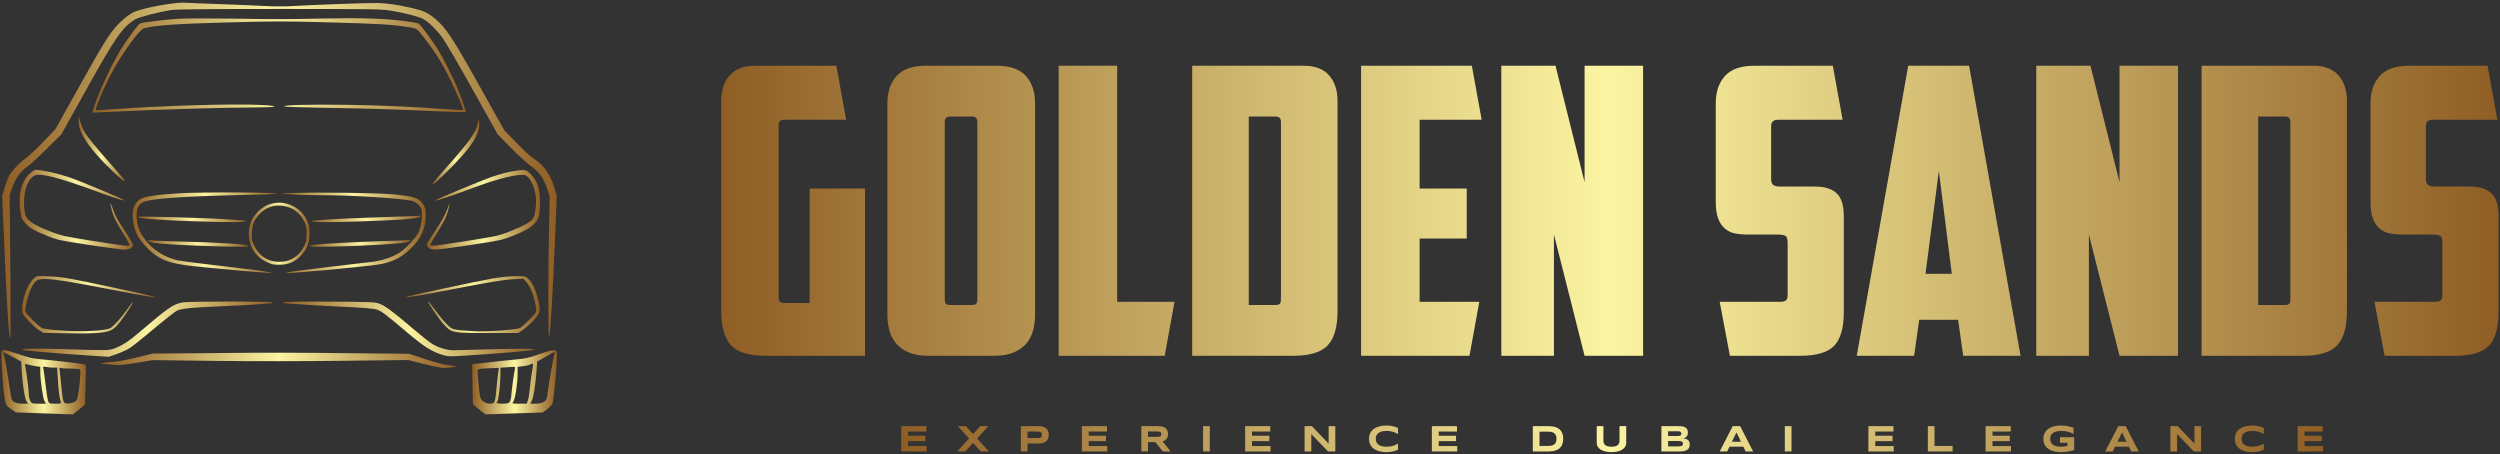 <svg width="556" height="101" viewBox="0 0 556 101" fill="none" xmlns="http://www.w3.org/2000/svg">
<rect x="0" y="0" width="556" height="101" fill="#333333" stroke="none"/>
<path d="M39.804 0.627C36.209 0.93 31.06 2.013 29.571 2.772C29.039 3.054 28.06 3.747 27.401 4.332C24.89 6.521 23.698 8.363 17.89 18.764L12.294 28.776L9.614 31.549C8.146 33.088 6.401 34.713 5.763 35.168C4.316 36.187 2.55 38.072 1.976 39.199C1.742 39.654 1.316 40.824 1.018 41.777L0.486 43.511L0.784 50.554C1.444 66.632 1.954 74.932 2.274 75.235C2.359 75.3 2.359 68.149 2.295 59.33L2.146 43.294L2.763 41.626C3.529 39.545 4.571 38.093 5.997 37.118C6.614 36.707 8.592 34.908 10.38 33.109L13.656 29.859L19.209 19.891C25.762 8.103 27.273 5.979 30.124 4.289C31.017 3.769 35.358 2.642 38.102 2.23C39.187 2.057 46.762 1.992 62.251 1.992C84.058 1.992 84.888 2.013 87.356 2.447C90.399 2.967 93.016 3.66 94.079 4.202C95.186 4.765 97.016 6.542 98.377 8.363C99.016 9.208 102.058 14.409 105.1 19.891L110.675 29.859L113.483 32.741C115.036 34.323 117.015 36.143 117.909 36.793C119.909 38.224 120.93 39.61 121.674 41.929L122.27 43.728L122.121 50.337C121.908 59.416 121.908 75.452 122.121 74.932C122.419 74.195 122.93 65.614 123.525 51.095L123.823 43.511L123.206 41.496C122.291 38.527 120.823 36.577 118.313 34.995C117.909 34.756 116.355 33.283 114.866 31.766L112.164 28.992L106.526 18.916C100.569 8.254 99.164 6.152 96.718 4.115C95.016 2.728 94.186 2.36 91.292 1.71C88.292 1.038 86.207 0.735 83.952 0.67C82.037 0.627 69.825 1.06 65.187 1.342C63.442 1.45 60.846 1.45 59.123 1.342C57.442 1.255 53.017 1.06 49.272 0.93C45.528 0.8 42.081 0.67 41.613 0.627C41.145 0.583 40.336 0.583 39.804 0.627Z" fill="url(#paint0_linear_112_1021)"/>
<path d="M39.421 4.181C36.74 4.376 32.038 4.939 31.251 5.178C30.74 5.329 27.953 9.143 26.379 11.83C24.273 15.449 21.337 21.972 20.741 24.42L20.592 25.049L23.443 24.919C34.081 24.377 49.506 23.9 56.399 23.9C61.569 23.9 62.697 23.597 58.399 23.359C52.165 23.012 35.847 23.489 24.485 24.334C22.911 24.442 21.507 24.55 21.358 24.55C20.932 24.55 23.188 19.22 25.06 15.774C27.315 11.657 31.081 6.5 31.996 6.283C34.719 5.611 39.421 5.286 50.017 5.004C62.165 4.679 62.144 4.679 74.165 5.004C84.016 5.264 87.228 5.459 90.76 6.023C92.888 6.37 92.547 6.088 94.994 9.273C96.845 11.635 98.653 14.604 100.27 17.963C101.717 20.932 103.121 24.29 102.951 24.442C102.909 24.507 101.568 24.442 99.994 24.334C92.037 23.749 85.058 23.424 77.356 23.315C69.016 23.185 62.633 23.359 63.229 23.684C63.399 23.77 67.739 23.9 72.888 23.987C82.25 24.139 88.547 24.334 98.27 24.789C101.121 24.919 103.504 24.962 103.568 24.897C103.696 24.789 102.824 22.297 101.781 19.675C100.973 17.724 98.888 13.542 97.76 11.614C96.398 9.317 93.441 5.308 93.015 5.178C92.824 5.113 91.632 4.918 90.335 4.744C85.76 4.094 80.867 3.943 71.824 4.116C61.697 4.311 63.314 4.311 51.506 4.138C46.421 4.073 40.974 4.094 39.421 4.181Z" fill="url(#paint1_linear_112_1021)"/>
<path d="M17.485 26.868C17.443 28.905 18.741 31.289 21.592 34.518C23.89 37.118 27.57 40.542 27.804 40.304C27.868 40.239 27.123 39.285 26.145 38.202C19.294 30.487 18.549 29.49 17.868 27.085L17.485 25.742V26.868Z" fill="url(#paint2_linear_112_1021)"/>
<path d="M106.229 27.584C105.803 29.469 104.357 31.506 100.144 36.252C97.974 38.679 96.186 40.759 96.186 40.867C96.186 41.279 97.718 39.914 100.548 37.032C105.037 32.46 106.697 29.816 106.569 27.541L106.505 26.392L106.229 27.584Z" fill="url(#paint3_linear_112_1021)"/>
<path d="M6.424 38.787C4.722 40.477 4.019 43.403 4.488 46.74C4.722 48.473 4.807 48.69 5.658 49.643C6.658 50.77 7.487 51.247 10.721 52.547C12.7 53.349 13.487 53.522 19.806 54.476C23.615 55.039 27.146 55.516 27.678 55.516C28.742 55.538 29.593 55.083 29.593 54.476C29.593 54.259 28.721 52.785 27.657 51.204C26.274 49.167 25.551 47.823 25.189 46.696C24.891 45.83 24.615 45.158 24.551 45.223C24.508 45.266 24.657 46.046 24.913 46.956C25.253 48.17 25.806 49.34 27.146 51.464C28.125 53.045 28.87 54.411 28.827 54.497C28.636 54.801 27.764 54.692 20.657 53.587C14.062 52.525 13.615 52.439 10.977 51.399C7.934 50.207 6.424 49.297 5.849 48.3C5.232 47.238 5.168 43.814 5.743 41.907C6.317 40 7.338 38.852 8.466 38.852C10.572 38.852 14.53 40 22.785 43.034C25.934 44.183 27.849 44.789 27.572 44.508C27.168 44.139 17.955 40.304 15.232 39.372C12.785 38.548 9.296 37.768 7.934 37.768C7.658 37.768 7.041 38.18 6.424 38.787Z" fill="url(#paint4_linear_112_1021)"/>
<path d="M113.866 38.115C112.866 38.288 110.951 38.808 109.59 39.264C107.058 40.13 97.313 44.182 96.93 44.508C96.547 44.876 99.547 43.879 105.76 41.582C109.632 40.13 113.292 39.133 115.292 38.938C116.632 38.808 116.781 38.83 117.398 39.372C118.164 40.044 118.909 41.821 119.164 43.619C119.355 45.071 119.057 47.823 118.611 48.495C118.079 49.34 116.823 50.055 113.824 51.29C110.994 52.439 110.824 52.46 103.93 53.566C96.824 54.692 95.867 54.801 95.696 54.497C95.633 54.411 96.42 53.024 97.42 51.42C98.781 49.232 99.335 48.126 99.611 46.978C100.164 44.854 100.101 44.746 99.42 46.653C99.037 47.715 98.164 49.275 96.867 51.203C95.803 52.807 94.909 54.259 94.909 54.411C94.909 54.541 95.101 54.866 95.335 55.104C95.93 55.711 96.739 55.667 104.696 54.476C111.419 53.457 111.675 53.392 114.313 52.352C117.909 50.9 119.334 49.795 119.845 48.061C119.972 47.585 120.1 46.219 120.1 45.028C120.121 42.059 119.547 40.26 118.079 38.787C116.909 37.638 116.802 37.617 113.866 38.115Z" fill="url(#paint5_linear_112_1021)"/>
<path d="M39.826 42.99C34.89 43.272 31.996 43.727 31.082 44.355C29.635 45.331 29.167 47.129 29.677 49.664C30.124 51.788 30.613 52.763 32.145 54.497C34.911 57.617 37.273 58.614 43.422 59.243C50.464 59.979 59.634 60.759 60.315 60.694C61.123 60.608 55.889 59.914 47.102 58.896C43.507 58.484 40.081 58.029 39.486 57.899C36.464 57.184 33.826 55.472 32.081 53.045C30.89 51.42 30.422 50.011 30.38 48.061C30.337 46.349 30.699 45.569 31.784 44.984C33.294 44.204 39.975 43.684 52.549 43.402C57.506 43.294 61.591 43.164 61.634 43.12C61.974 42.774 45.315 42.665 39.826 42.99Z" fill="url(#paint6_linear_112_1021)"/>
<path d="M64.909 42.948L62.25 43.078L64.888 43.229C66.335 43.338 69.122 43.403 71.058 43.403C78.377 43.403 89.547 44.118 91.76 44.703C92.207 44.833 92.802 45.245 93.185 45.678C93.781 46.371 93.845 46.61 93.845 47.802C93.845 49.167 93.483 50.944 93.015 51.81C92.483 52.807 90.632 54.866 89.377 55.819C87.866 56.989 85.058 58.008 82.675 58.246C80.654 58.441 67.846 60.002 65.335 60.327C64.229 60.478 63.484 60.652 63.697 60.695C64.569 60.89 83.249 59.113 85.058 58.68C87.377 58.116 88.717 57.488 90.292 56.209C93.058 53.977 94.398 51.681 94.632 48.798C94.802 46.87 94.59 45.916 93.824 45.028C92.93 44.009 91.888 43.684 88.1 43.273C84.547 42.904 69.931 42.688 64.909 42.948Z" fill="url(#paint7_linear_112_1021)"/>
<path d="M61.017 45.157C59.506 45.396 58.23 46.111 57.059 47.411C55.825 48.798 55.336 50.098 55.336 52.005C55.336 54.736 56.698 56.968 59.102 58.181C60.336 58.788 60.74 58.896 62.144 58.874C64.165 58.874 65.527 58.289 66.889 56.881C68.314 55.386 68.846 54.085 68.846 51.962C68.846 50.64 68.74 49.99 68.378 49.21C67.102 46.349 64.059 44.681 61.017 45.157ZM64.293 46.133C65.591 46.544 66.804 47.628 67.57 49.058C68.123 50.077 68.208 50.445 68.208 51.962C68.208 53.414 68.102 53.869 67.633 54.779C66.463 57.054 64.527 58.246 62.038 58.224C59.549 58.224 57.549 56.881 56.442 54.475C55.995 53.479 55.932 53.11 56.017 51.658C56.123 49.838 56.442 49.036 57.612 47.715C58.527 46.674 59.719 46.024 61.059 45.786C62.166 45.613 62.889 45.699 64.293 46.133Z" fill="url(#paint8_linear_112_1021)"/>
<path d="M30.571 48.213C30.762 48.517 33.762 48.82 38.528 49.037C47.294 49.405 53.698 49.514 54.379 49.275C54.911 49.102 54.932 49.08 54.549 49.059C54.272 49.037 52.655 48.928 50.932 48.798C46.826 48.495 30.464 48.018 30.571 48.213Z" fill="url(#paint9_linear_112_1021)"/>
<path d="M84.91 48.3C80.165 48.452 74.889 48.668 73.144 48.798C71.421 48.928 69.804 49.037 69.527 49.059C69.144 49.08 69.166 49.102 69.698 49.275C70.378 49.514 76.782 49.405 85.548 49.037C90.591 48.82 93.314 48.517 93.548 48.148C93.612 48.04 93.633 47.975 93.591 47.975C93.548 47.997 89.654 48.148 84.91 48.3Z" fill="url(#paint10_linear_112_1021)"/>
<path d="M32.889 53.566C33.017 53.696 33.634 53.891 34.272 54.021C37.038 54.498 54.953 55.126 55.187 54.736C55.421 54.346 48.527 53.891 39.485 53.696C36.336 53.61 33.507 53.501 33.209 53.458C32.826 53.371 32.74 53.414 32.889 53.566Z" fill="url(#paint11_linear_112_1021)"/>
<path d="M85.548 53.609C75.889 53.912 68.677 54.389 68.868 54.692C69.017 54.953 72.804 54.931 79.4 54.671C86.676 54.367 90.08 54.086 90.91 53.717C91.293 53.544 91.463 53.414 91.293 53.414C91.123 53.436 88.527 53.522 85.548 53.609Z" fill="url(#paint12_linear_112_1021)"/>
<path d="M7.55 61.887C6.21 63.035 4.912 66.394 4.912 68.778C4.912 69.688 5.018 69.883 6.189 71.183C6.891 71.963 7.955 72.917 8.55 73.329L9.635 74.022L15.103 74.13C21.614 74.239 23.954 74.022 25.146 73.177C26.061 72.549 27.103 71.205 28.741 68.691C30.082 66.568 29.784 66.719 28.188 68.93C26.89 70.728 25.55 72.245 24.677 72.895C23.763 73.545 18.784 73.849 13.848 73.524C11.167 73.35 9.699 73.155 9.274 72.939C8.933 72.744 7.933 71.877 7.082 70.988C5.593 69.471 5.529 69.363 5.657 68.583C6.125 65.679 7.061 63.274 8.04 62.494C9.082 61.627 12.018 61.952 23.571 64.184C36.72 66.741 38.507 66.806 27.103 64.357C15.72 61.909 14.04 61.605 10.976 61.454C8.231 61.324 8.189 61.345 7.55 61.887Z" fill="url(#paint13_linear_112_1021)"/>
<path d="M109.59 61.93C105.229 62.711 89.995 65.983 90.123 66.113C90.251 66.243 94.314 65.571 100.229 64.401C108.676 62.776 111.867 62.234 114.207 62.104L116.377 61.974L116.994 62.645C118.037 63.794 118.888 66.004 119.228 68.605C119.335 69.363 119.271 69.493 117.824 71.01C116.973 71.877 116.016 72.744 115.654 72.939C114.824 73.35 108.08 73.827 105.335 73.654C100.527 73.329 100.697 73.372 99.421 72.137C98.782 71.53 97.612 70.121 96.803 69.016C95.995 67.933 95.293 67.023 95.229 67.023C94.953 67.023 97.718 71.118 98.761 72.224C100.463 74.044 100.548 74.065 108.548 74.065H115.292L116.505 73.22C117.165 72.744 118.228 71.768 118.867 71.053C120.207 69.515 120.292 69.016 119.59 66.286C119.101 64.314 118.271 62.645 117.399 61.909C116.846 61.432 116.611 61.389 114.633 61.41C113.378 61.41 111.25 61.649 109.59 61.93Z" fill="url(#paint14_linear_112_1021)"/>
<path d="M40.741 67.239C38.635 67.564 37.507 68.323 31.188 73.718C28.656 75.885 27.38 76.731 25.55 77.446C24.21 77.966 24.273 77.966 13.699 77.641C7.785 77.467 4.699 77.511 4.976 77.771C5.168 77.966 11.018 78.486 19.486 79.049L24.146 79.353L25.763 78.811C26.635 78.507 27.805 78.009 28.358 77.706C29.358 77.142 29.72 76.861 35.465 72.093C37.209 70.663 38.954 69.298 39.337 69.103C40.252 68.626 42.507 68.388 49.379 68.106C52.485 67.976 56.124 67.781 57.464 67.673C58.804 67.543 60.102 67.456 60.336 67.456C60.698 67.456 60.698 67.412 60.443 67.239C60.06 67.001 42.401 67.001 40.741 67.239Z" fill="url(#paint15_linear_112_1021)"/>
<path d="M63.208 67.239C62.953 67.412 62.974 67.456 63.336 67.456C63.591 67.456 65.016 67.564 66.527 67.672C68.038 67.802 72.335 68.041 76.101 68.214C81.016 68.431 83.165 68.626 83.846 68.864C84.91 69.254 85.59 69.753 90.548 73.935C94.292 77.099 95.952 78.16 98.335 78.897C99.696 79.331 99.867 79.331 104.398 79.027C109.951 78.681 116.611 78.117 118.036 77.922L119.058 77.77L118.207 77.619C117.526 77.489 110.568 77.597 101.079 77.9C99.484 77.944 97.441 77.337 95.909 76.34C95.377 75.993 93.484 74.498 91.739 73.003C87.356 69.276 85.633 67.997 84.378 67.542C83.42 67.174 82.378 67.131 73.421 67.087C67.038 67.044 63.421 67.087 63.208 67.239Z" fill="url(#paint16_linear_112_1021)"/>
<path d="M0.359 78.334C0.21 78.941 0.572 85.42 0.891 87.501C1.274 90.188 1.252 90.123 2.423 90.946L3.529 91.705L9.869 91.943L16.231 92.16L17.55 91.098L18.89 90.014L19.039 85.637C19.124 83.232 19.124 81.195 19.018 81.108C18.848 80.935 12.358 80.176 8.742 79.873C7.486 79.786 6.146 79.461 4.188 78.789C1.018 77.706 0.55 77.663 0.359 78.334ZM2.763 79.353L4.72 80.393L4.827 82.43C4.976 85.312 5.486 88.627 5.891 89.234L6.231 89.776H5.039C3.444 89.776 2.614 89.343 2.486 88.411C1.869 84.207 1.21 80.35 0.976 79.418C0.827 78.811 0.72 78.291 0.763 78.291C0.784 78.291 1.699 78.768 2.763 79.353ZM7.635 81.39L8.954 81.585V82.82C8.976 84.749 9.55 88.692 9.912 89.256L10.231 89.776H8.635C7.103 89.776 7.039 89.754 6.72 89.126C6.55 88.779 6.401 88.129 6.401 87.674C6.401 86.807 5.891 82.842 5.635 81.563C5.486 80.891 5.529 80.826 5.891 81C6.103 81.086 6.89 81.26 7.635 81.39ZM11.826 81.758H12.72L12.869 84.294C12.997 86.894 13.252 88.714 13.529 89.386C13.656 89.733 13.529 89.776 12.295 89.776C10.997 89.776 10.912 89.754 10.699 89.169C10.592 88.844 10.337 87.262 10.146 85.659C9.954 84.055 9.741 82.452 9.656 82.105C9.529 81.498 9.55 81.477 10.231 81.606C10.614 81.693 11.337 81.758 11.826 81.758ZM15.72 81.975C16.741 81.975 17.677 82.062 17.805 82.148C18.103 82.343 17.443 88.519 17.082 88.974C16.677 89.473 15.678 89.819 14.89 89.733C14.039 89.646 13.997 89.494 13.635 85.767C13.507 84.337 13.337 82.842 13.273 82.43C13.167 81.802 13.21 81.715 13.507 81.823C13.72 81.91 14.72 81.975 15.72 81.975Z" fill="url(#paint17_linear_112_1021)"/>
<path d="M119.802 78.811C117.526 79.612 116.717 79.786 114.164 80.002C112.526 80.154 109.803 80.436 108.101 80.653L105.016 80.999L105.079 85.442L105.165 89.884L105.824 90.469C106.207 90.794 106.845 91.314 107.25 91.617L108.016 92.159L114.356 91.942L120.717 91.726L121.739 90.946C122.313 90.512 122.824 89.971 122.887 89.71C123.398 87.284 124.058 78.941 123.781 78.204C123.568 77.662 122.717 77.792 119.802 78.811ZM123.334 78.637C123.122 79.222 122.143 84.727 121.866 86.937C121.632 88.844 121.59 88.995 120.973 89.364C120.547 89.645 119.93 89.775 119.143 89.775H117.93L118.313 89.039C118.696 88.259 119.1 85.658 119.334 82.321L119.483 80.414L121.292 79.374C123.313 78.204 123.526 78.139 123.334 78.637ZM118.398 82.213C118.249 82.95 118.015 84.64 117.888 85.962C117.76 87.284 117.547 88.692 117.398 89.06L117.164 89.775H115.462C113.845 89.775 113.803 89.754 114.122 89.385C114.547 88.909 115.122 85.355 115.122 83.123V81.584L116.356 81.433C117.037 81.368 117.739 81.194 117.909 81.086C118.59 80.653 118.675 80.869 118.398 82.213ZM114.356 82.95C114.207 83.708 113.973 85.377 113.845 86.633C113.569 89.71 113.526 89.775 111.824 89.775C110.484 89.775 110.228 89.645 110.632 89.234C110.888 88.974 111.292 85.29 111.292 83.296V81.779L112.526 81.693C113.186 81.649 113.952 81.606 114.186 81.584C114.632 81.541 114.632 81.563 114.356 82.95ZM110.845 82.559C110.76 83.015 110.569 84.596 110.441 86.092C110.143 89.516 110.037 89.775 109.037 89.775C107.93 89.775 106.888 89.06 106.76 88.194C106.484 86.525 106.143 82.624 106.25 82.321C106.356 82.061 106.845 81.974 108.462 81.909C109.611 81.888 110.654 81.823 110.781 81.801C110.973 81.779 110.973 81.996 110.845 82.559Z" fill="url(#paint18_linear_112_1021)"/>
<path d="M47.357 78.529L33.953 78.638L30.188 79.548C28.103 80.046 25.826 80.48 25.081 80.48C23.933 80.501 22.252 80.761 22.571 80.87C22.635 80.891 23.635 81 24.805 81.086C26.656 81.26 27.379 81.195 30.443 80.675L33.953 80.09L47.889 80.263C55.549 80.35 68.335 80.35 76.293 80.241L90.76 80.068L94.484 81C97.803 81.802 98.398 81.91 99.739 81.78C100.59 81.693 101.335 81.585 101.398 81.498C101.484 81.433 100.781 81.303 99.867 81.216C98.739 81.108 97.037 80.675 94.59 79.873L90.973 78.681L82.037 78.594C63.4 78.399 60.4 78.399 47.357 78.529Z" fill="url(#paint19_linear_112_1021)"/>
<path d="M160.408 22.451C160.408 20.079 161.034 18.181 162.286 16.757C163.538 15.334 165.416 14.622 167.921 14.622H186.002L188.186 26.633H174.297C173.54 26.633 173.162 27.048 173.162 27.878V66.135C173.162 66.966 173.54 67.381 174.297 67.381H180.063V41.936H192.379V79.125H170.279C166.61 79.125 164.048 78.354 162.592 76.811C161.136 75.269 160.408 72.719 160.408 69.16V22.451ZM211.247 25.921C210.49 25.921 210.112 26.336 210.112 27.167V66.491C210.112 66.966 210.185 67.306 210.33 67.514C210.476 67.722 210.811 67.826 211.335 67.826H216.139C216.663 67.826 216.998 67.722 217.144 67.514C217.289 67.306 217.362 66.966 217.362 66.491V27.167C217.362 26.336 216.984 25.921 216.226 25.921H211.247ZM230.203 69.961C230.203 71.206 230.057 72.378 229.766 73.475C229.475 74.572 228.98 75.536 228.281 76.367C227.582 77.197 226.651 77.864 225.486 78.368C224.321 78.873 222.865 79.125 221.118 79.125H206.443C204.696 79.125 203.24 78.873 202.075 78.368C200.911 77.864 199.979 77.197 199.28 76.367C198.581 75.536 198.086 74.572 197.795 73.475C197.504 72.378 197.358 71.206 197.358 69.961V22.985C197.358 20.435 198.043 18.403 199.411 16.891C200.78 15.378 202.949 14.622 205.919 14.622H221.642C224.612 14.622 226.782 15.378 228.15 16.891C229.518 18.403 230.203 20.435 230.203 22.985V69.961ZM235.444 14.622H248.46V67.114H261.213L259.029 79.125H235.444V14.622ZM277.723 25.921V67.826H283.663C284.187 67.826 284.522 67.722 284.667 67.514C284.813 67.307 284.886 66.966 284.886 66.491V27.167C284.886 26.336 284.507 25.921 283.75 25.921L277.723 25.921ZM297.464 69.16C297.464 72.719 296.736 75.269 295.281 76.811C293.825 78.354 291.262 79.125 287.593 79.125H265.144V14.622H289.952C292.456 14.622 294.334 15.334 295.586 16.757C296.838 18.181 297.464 20.079 297.464 22.451V69.16ZM302.706 14.622H327.339L329.523 26.633H315.721V41.936H326.203V53.057H315.721V67.114H328.999L326.815 79.125H302.706V14.622ZM333.89 14.622H345.945L352.409 40.512V14.622H365.425V79.125H352.409L345.596 52.167V79.125H333.89V14.622ZM384.73 79.125L382.459 67.114H396.086C397.076 67.114 397.571 66.669 397.571 65.779V54.035C397.571 53.146 397.396 52.612 397.046 52.434C396.697 52.256 396.086 52.167 395.212 52.167H388.661C387.729 52.167 386.841 52.093 385.996 51.945C385.152 51.796 384.395 51.455 383.725 50.922C383.055 50.388 382.531 49.646 382.153 48.697C381.774 47.748 381.585 46.473 381.585 44.872V22.985C381.585 20.435 382.269 18.403 383.638 16.891C385.006 15.378 387.175 14.622 390.145 14.622H407.616L409.8 26.633H395.474C394.426 26.633 393.902 27.107 393.902 28.056V39.8C393.902 40.453 394.062 40.898 394.382 41.135C394.702 41.372 395.183 41.491 395.823 41.491H403.772C405.811 41.491 407.368 41.98 408.446 42.959C409.523 43.937 410.062 45.643 410.062 48.074V69.338C410.062 72.897 409.348 75.418 407.922 76.9C406.495 78.383 403.976 79.125 400.366 79.125H384.73ZM426.833 71.117L425.698 79.125H412.944L424.388 14.622H437.927L449.37 79.125H436.617L435.481 71.117H426.833ZM428.231 60.886H434.084L431.201 38.021L428.231 60.886ZM452.865 14.622H464.919L471.383 40.512V14.622H484.399V79.125H471.383L464.57 52.167V79.125H452.865V14.622ZM502.219 25.921V67.826H508.159C508.683 67.826 509.018 67.722 509.163 67.514C509.309 67.307 509.382 66.966 509.382 66.491V27.167C509.382 26.336 509.003 25.921 508.246 25.921L502.219 25.921ZM521.96 69.16C521.96 72.719 521.232 75.269 519.777 76.811C518.321 78.354 515.758 79.125 512.09 79.125H489.64V14.622H514.448C516.952 14.622 518.83 15.334 520.082 16.757C521.335 18.181 521.96 20.079 521.96 22.451V69.16ZM530.346 79.125L528.075 67.114H541.702C542.692 67.114 543.187 66.669 543.187 65.779V54.035C543.187 53.146 543.013 52.612 542.663 52.434C542.314 52.256 541.702 52.167 540.829 52.167H534.277C533.345 52.167 532.457 52.093 531.613 51.945C530.768 51.796 530.011 51.455 529.342 50.922C528.672 50.388 528.148 49.646 527.769 48.697C527.391 47.748 527.202 46.473 527.202 44.872V22.985C527.202 20.435 527.886 18.403 529.254 16.891C530.623 15.378 532.792 14.622 535.762 14.622H553.233L555.416 26.633H541.091C540.042 26.633 539.518 27.107 539.518 28.056V39.8C539.518 40.453 539.678 40.898 539.999 41.135C540.319 41.372 540.799 41.491 541.44 41.491H549.389C551.427 41.491 552.985 41.98 554.062 42.959C555.14 43.937 555.678 45.643 555.678 48.074V69.338C555.678 72.897 554.965 75.418 553.538 76.9C552.112 78.383 549.593 79.125 545.982 79.125H530.346Z" fill="url(#paint20_linear_112_1021)"/>
<path d="M200.428 100.401V94.779H206.016V95.978H201.959V96.907H205.807V98.106H201.959V99.202H206.073V100.401L200.428 100.401ZM217.3 97.517L219.92 100.401H218.132L216.404 98.507L214.685 100.401H212.901L215.516 97.517L213.03 94.779H214.817L216.404 96.539L217.999 94.779H219.787L217.3 97.517ZM233.236 96.698C233.236 96.979 233.196 97.238 233.116 97.474C233.035 97.71 232.906 97.913 232.728 98.083C232.55 98.254 232.319 98.387 232.035 98.482C231.751 98.578 231.406 98.626 230.998 98.626H228.524V100.401H227.033V94.779H230.998C231.406 94.779 231.751 94.826 232.035 94.92C232.319 95.014 232.55 95.147 232.728 95.317C232.906 95.488 233.035 95.69 233.116 95.925C233.196 96.159 233.236 96.417 233.236 96.698ZM231.73 96.723C231.73 96.592 231.712 96.479 231.675 96.385C231.639 96.291 231.58 96.214 231.497 96.154C231.414 96.094 231.305 96.05 231.171 96.021C231.037 95.992 230.873 95.978 230.677 95.978H228.524V97.427H230.677C230.873 97.427 231.037 97.415 231.171 97.392C231.305 97.369 231.414 97.329 231.497 97.273C231.58 97.217 231.639 97.144 231.675 97.054C231.712 96.964 231.73 96.854 231.73 96.723ZM240.607 100.401V94.779H246.195V95.978H242.137V96.907H245.986V98.106H242.137V99.202H246.251V100.401L240.607 100.401ZM255.317 100.401H253.827V94.779H257.563C257.965 94.779 258.306 94.821 258.586 94.906C258.866 94.99 259.093 95.111 259.269 95.266C259.444 95.421 259.571 95.609 259.65 95.829C259.729 96.048 259.769 96.293 259.769 96.563C259.769 96.8 259.736 97.008 259.671 97.185C259.605 97.362 259.517 97.514 259.405 97.641C259.294 97.768 259.165 97.875 259.018 97.963C258.87 98.05 258.715 98.122 258.552 98.18L260.36 100.401H258.616L256.945 98.331H255.317L255.317 100.401ZM258.262 96.555C258.262 96.446 258.248 96.353 258.22 96.277C258.192 96.2 258.143 96.138 258.074 96.091C258.004 96.043 257.911 96.008 257.794 95.986C257.678 95.964 257.533 95.954 257.358 95.954H255.317V97.156H257.358C257.532 97.156 257.678 97.146 257.794 97.124C257.911 97.102 258.004 97.067 258.074 97.019C258.143 96.972 258.192 96.91 258.22 96.833C258.248 96.757 258.262 96.664 258.262 96.555ZM267.565 100.401V94.779H269.056V100.401H267.565ZM276.921 100.401V94.779H282.509V95.978H278.451V96.907H282.3V98.106H278.451V99.202H282.565V100.401L276.921 100.401ZM295.356 100.401L291.631 96.539V100.401H290.141V94.779H291.76L295.488 98.658V94.779H296.971V100.401H295.356ZM310.918 100.017C310.725 100.099 310.531 100.172 310.336 100.238C310.14 100.303 309.938 100.36 309.729 100.407C309.52 100.455 309.3 100.491 309.068 100.516C308.836 100.54 308.588 100.553 308.323 100.553C307.76 100.553 307.243 100.491 306.77 100.369C306.297 100.246 305.89 100.061 305.549 99.814C305.207 99.567 304.941 99.259 304.751 98.889C304.561 98.52 304.466 98.088 304.466 97.594C304.466 97.101 304.561 96.669 304.751 96.299C304.941 95.93 305.207 95.621 305.549 95.374C305.89 95.128 306.297 94.943 306.77 94.82C307.243 94.697 307.76 94.636 308.323 94.636C308.588 94.636 308.836 94.648 309.068 94.673C309.3 94.697 309.52 94.733 309.729 94.781C309.938 94.829 310.14 94.885 310.336 94.951C310.531 95.016 310.725 95.09 310.918 95.172V96.539C310.766 96.454 310.605 96.37 310.436 96.287C310.267 96.204 310.081 96.129 309.878 96.062C309.674 95.995 309.45 95.941 309.207 95.898C308.963 95.856 308.688 95.835 308.383 95.835C307.914 95.835 307.525 95.884 307.216 95.982C306.907 96.08 306.66 96.211 306.475 96.375C306.29 96.539 306.16 96.726 306.085 96.938C306.01 97.149 305.973 97.368 305.973 97.594C305.973 97.744 305.989 97.892 306.021 98.038C306.053 98.184 306.106 98.322 306.181 98.452C306.256 98.581 306.354 98.701 306.475 98.81C306.595 98.919 306.745 99.013 306.925 99.092C307.104 99.171 307.314 99.233 307.553 99.278C307.793 99.323 308.07 99.346 308.383 99.346C308.688 99.346 308.963 99.326 309.207 99.286C309.45 99.247 309.674 99.194 309.878 99.129C310.081 99.063 310.267 98.989 310.436 98.906C310.605 98.823 310.766 98.737 310.918 98.65V100.017ZM318.445 100.401V94.779H324.034V95.978H319.976V96.907H323.825V98.106H319.976V99.202H324.09V100.401L318.445 100.401ZM347.658 97.586C347.658 97.946 347.619 98.266 347.541 98.546C347.464 98.825 347.355 99.069 347.214 99.276C347.073 99.483 346.905 99.659 346.708 99.804C346.511 99.948 346.292 100.064 346.051 100.152C345.81 100.239 345.55 100.302 345.271 100.342C344.993 100.382 344.702 100.401 344.4 100.401H340.896V94.779H344.392C344.694 94.779 344.985 94.799 345.263 94.838C345.542 94.878 345.802 94.941 346.045 95.029C346.287 95.116 346.508 95.231 346.706 95.374C346.904 95.518 347.073 95.694 347.214 95.902C347.355 96.111 347.464 96.355 347.541 96.633C347.619 96.911 347.658 97.229 347.658 97.586ZM346.155 97.586C346.155 97.316 346.121 97.082 346.053 96.882C345.985 96.683 345.875 96.519 345.724 96.389C345.572 96.26 345.375 96.163 345.131 96.099C344.887 96.035 344.59 96.002 344.239 96.002H342.387V99.178H344.239C344.59 99.178 344.887 99.146 345.131 99.082C345.375 99.018 345.572 98.919 345.724 98.787C345.875 98.655 345.985 98.489 346.053 98.29C346.121 98.091 346.155 97.856 346.155 97.586ZM361.669 98.507C361.669 98.788 361.601 99.052 361.465 99.301C361.328 99.549 361.123 99.766 360.85 99.951C360.577 100.137 360.236 100.283 359.827 100.391C359.419 100.499 358.941 100.553 358.395 100.553C357.849 100.553 357.37 100.499 356.959 100.391C356.548 100.283 356.206 100.137 355.932 99.951C355.659 99.766 355.454 99.549 355.318 99.301C355.181 99.052 355.113 98.788 355.113 98.507V94.779H356.599V97.963C356.599 98.151 356.623 98.329 356.67 98.497C356.716 98.664 356.805 98.811 356.935 98.936C357.065 99.062 357.247 99.162 357.481 99.235C357.715 99.309 358.02 99.346 358.395 99.346C358.767 99.346 359.07 99.309 359.303 99.235C359.536 99.162 359.718 99.062 359.847 98.936C359.977 98.811 360.065 98.664 360.111 98.497C360.156 98.329 360.179 98.151 360.179 97.963V94.779H361.669L361.669 98.507ZM375.79 98.85C375.79 99.069 375.761 99.258 375.705 99.419C375.649 99.58 375.571 99.719 375.47 99.835C375.37 99.951 375.249 100.045 375.109 100.117C374.968 100.189 374.813 100.247 374.643 100.289C374.473 100.331 374.291 100.36 374.098 100.377C373.905 100.393 373.706 100.401 373.5 100.401H369.494V94.779H373.427C373.585 94.779 373.744 94.786 373.903 94.799C374.063 94.813 374.215 94.838 374.359 94.875C374.504 94.912 374.639 94.963 374.763 95.029C374.888 95.094 374.996 95.18 375.089 95.286C375.181 95.393 375.253 95.521 375.305 95.671C375.358 95.821 375.384 95.998 375.384 96.203C375.384 96.569 375.295 96.858 375.119 97.073C374.942 97.287 374.663 97.429 374.283 97.5C374.551 97.519 374.78 97.561 374.972 97.625C375.163 97.689 375.32 97.776 375.44 97.887C375.561 97.997 375.649 98.132 375.705 98.292C375.761 98.451 375.79 98.638 375.79 98.85ZM373.93 96.445C373.93 96.374 373.919 96.306 373.898 96.242C373.876 96.178 373.837 96.121 373.781 96.072C373.725 96.023 373.648 95.984 373.552 95.953C373.456 95.923 373.332 95.908 373.182 95.908H370.985V96.964H373.182C373.332 96.964 373.456 96.951 373.552 96.923C373.648 96.896 373.725 96.859 373.781 96.813C373.837 96.766 373.876 96.711 373.898 96.647C373.919 96.583 373.93 96.515 373.93 96.445ZM374.275 98.675C374.275 98.546 374.254 98.443 374.211 98.366C374.168 98.288 374.101 98.228 374.01 98.186C373.919 98.143 373.801 98.115 373.657 98.102C373.512 98.088 373.339 98.081 373.138 98.081H370.985V99.272H373.138C373.339 99.272 373.512 99.265 373.657 99.251C373.801 99.238 373.919 99.209 374.01 99.166C374.101 99.122 374.168 99.061 374.211 98.984C374.254 98.906 374.275 98.803 374.275 98.675ZM387.72 99.338H384.643L384.125 100.401H382.461L385.35 94.779H387.013L389.902 100.401H388.239L387.72 99.338ZM385.177 98.241H387.194L386.19 96.17L385.177 98.241ZM396.943 100.401V94.779H398.434V100.401H396.943ZM415.529 100.401V94.779H421.118V95.978H417.06V96.907H420.909V98.106H417.06V99.202H421.174V100.401L415.529 100.401ZM428.749 100.401V94.779H430.24V99.17H434.269V100.402L428.749 100.401ZM441.6 100.401V94.779H447.188V95.978H443.131V96.907H446.979V98.106H443.131V99.202H447.245V100.401L441.6 100.401ZM458.376 94.636C458.917 94.636 459.419 94.683 459.884 94.777C460.349 94.871 460.775 94.992 461.164 95.139V96.514C461.011 96.427 460.839 96.342 460.647 96.26C460.456 96.178 460.248 96.106 460.023 96.043C459.798 95.981 459.557 95.93 459.3 95.892C459.042 95.854 458.772 95.835 458.488 95.835C458.134 95.835 457.826 95.861 457.564 95.912C457.301 95.964 457.077 96.034 456.889 96.121C456.702 96.208 456.548 96.31 456.427 96.426C456.307 96.542 456.211 96.665 456.142 96.796C456.072 96.927 456.024 97.061 455.997 97.197C455.97 97.334 455.957 97.466 455.957 97.594C455.957 97.706 455.968 97.828 455.991 97.958C456.014 98.089 456.057 98.22 456.12 98.351C456.183 98.482 456.27 98.608 456.383 98.728C456.495 98.848 456.642 98.954 456.823 99.047C457.004 99.14 457.221 99.214 457.476 99.27C457.73 99.326 458.033 99.354 458.384 99.354C458.56 99.354 458.714 99.348 458.846 99.337C458.977 99.326 459.097 99.311 459.205 99.292C459.314 99.273 459.415 99.25 459.51 99.223C459.606 99.195 459.704 99.167 459.806 99.137V98.458H458.134V97.226H461.296V100.098C461.098 100.167 460.876 100.229 460.631 100.285C460.386 100.341 460.133 100.388 459.872 100.428C459.611 100.467 459.349 100.498 459.087 100.52C458.824 100.542 458.576 100.553 458.343 100.553C457.982 100.553 457.635 100.528 457.303 100.479C456.971 100.43 456.661 100.354 456.373 100.252C456.085 100.15 455.822 100.019 455.585 99.861C455.348 99.703 455.146 99.515 454.979 99.296C454.811 99.078 454.681 98.828 454.589 98.546C454.497 98.263 454.45 97.946 454.45 97.594C454.45 97.245 454.499 96.929 454.595 96.645C454.691 96.361 454.826 96.11 454.999 95.892C455.171 95.674 455.379 95.486 455.621 95.327C455.864 95.169 456.13 95.039 456.421 94.936C456.712 94.834 457.022 94.758 457.353 94.709C457.684 94.66 458.025 94.636 458.376 94.636ZM473.472 99.338H470.395L469.876 100.401H468.213L471.102 94.779H472.765L475.654 100.401H473.99L473.472 99.338ZM470.929 98.241H472.946L471.941 96.17L470.929 98.241ZM487.909 100.401L484.185 96.539V100.401H482.695V94.779H484.314L488.042 98.658V94.779H489.524V100.401H487.909ZM503.472 100.017C503.279 100.099 503.085 100.172 502.889 100.238C502.694 100.303 502.492 100.36 502.283 100.407C502.074 100.455 501.854 100.491 501.622 100.516C501.39 100.54 501.142 100.553 500.877 100.553C500.314 100.553 499.797 100.491 499.324 100.369C498.851 100.246 498.444 100.061 498.103 99.814C497.761 99.567 497.495 99.259 497.305 98.889C497.115 98.52 497.02 98.088 497.02 97.594C497.02 97.101 497.115 96.669 497.305 96.299C497.495 95.93 497.761 95.621 498.103 95.374C498.444 95.128 498.851 94.943 499.324 94.82C499.797 94.697 500.314 94.636 500.877 94.636C501.142 94.636 501.39 94.648 501.622 94.673C501.854 94.697 502.074 94.733 502.283 94.781C502.492 94.829 502.694 94.885 502.889 94.951C503.085 95.016 503.279 95.09 503.472 95.172V96.539C503.319 96.454 503.159 96.37 502.99 96.287C502.821 96.204 502.635 96.129 502.432 96.062C502.228 95.995 502.004 95.941 501.761 95.898C501.517 95.856 501.242 95.835 500.937 95.835C500.468 95.835 500.079 95.884 499.77 95.982C499.461 96.08 499.213 96.211 499.029 96.375C498.844 96.539 498.714 96.726 498.639 96.938C498.564 97.149 498.526 97.368 498.526 97.594C498.526 97.744 498.542 97.892 498.575 98.038C498.607 98.184 498.66 98.322 498.735 98.452C498.81 98.581 498.908 98.701 499.029 98.81C499.149 98.919 499.299 99.013 499.479 99.092C499.658 99.171 499.868 99.233 500.107 99.278C500.347 99.323 500.624 99.346 500.937 99.346C501.242 99.346 501.517 99.326 501.761 99.286C502.004 99.247 502.228 99.194 502.432 99.129C502.635 99.063 502.821 98.989 502.99 98.906C503.159 98.823 503.319 98.737 503.472 98.65V100.017ZM510.999 100.401V94.779H516.588V95.978H512.53V96.907H516.379V98.106H512.53V99.202H516.644V100.401L510.999 100.401Z" fill="url(#paint21_linear_112_1021)"/>
<defs>
<linearGradient id="paint0_linear_112_1021" x1="0.486" y1="75.236" x2="123.823" y2="75.236" gradientUnits="userSpaceOnUse">
<stop stop-color="#8F5E25"/>
<stop offset="0.5" stop-color="#FBF4A1"/>
<stop offset="1" stop-color="#8F5E25"/>
</linearGradient>
<linearGradient id="paint1_linear_112_1021" x1="20.592" y1="25.049" x2="103.581" y2="25.049" gradientUnits="userSpaceOnUse">
<stop stop-color="#8F5E25"/>
<stop offset="0.5" stop-color="#FBF4A1"/>
<stop offset="1" stop-color="#8F5E25"/>
</linearGradient>
<linearGradient id="paint2_linear_112_1021" x1="17.484" y1="40.315" x2="27.808" y2="40.315" gradientUnits="userSpaceOnUse">
<stop stop-color="#8F5E25"/>
<stop offset="0.5" stop-color="#FBF4A1"/>
<stop offset="1" stop-color="#8F5E25"/>
</linearGradient>
<linearGradient id="paint3_linear_112_1021" x1="96.186" y1="40.94" x2="106.576" y2="40.94" gradientUnits="userSpaceOnUse">
<stop stop-color="#8F5E25"/>
<stop offset="0.5" stop-color="#FBF4A1"/>
<stop offset="1" stop-color="#8F5E25"/>
</linearGradient>
<linearGradient id="paint4_linear_112_1021" x1="4.346" y1="55.517" x2="29.593" y2="55.517" gradientUnits="userSpaceOnUse">
<stop stop-color="#8F5E25"/>
<stop offset="0.5" stop-color="#FBF4A1"/>
<stop offset="1" stop-color="#8F5E25"/>
</linearGradient>
<linearGradient id="paint5_linear_112_1021" x1="94.909" y1="55.488" x2="120.101" y2="55.488" gradientUnits="userSpaceOnUse">
<stop stop-color="#8F5E25"/>
<stop offset="0.5" stop-color="#FBF4A1"/>
<stop offset="1" stop-color="#8F5E25"/>
</linearGradient>
<linearGradient id="paint6_linear_112_1021" x1="29.477" y1="60.698" x2="61.639" y2="60.698" gradientUnits="userSpaceOnUse">
<stop stop-color="#8F5E25"/>
<stop offset="0.5" stop-color="#FBF4A1"/>
<stop offset="1" stop-color="#8F5E25"/>
</linearGradient>
<linearGradient id="paint7_linear_112_1021" x1="62.25" y1="60.71" x2="94.687" y2="60.71" gradientUnits="userSpaceOnUse">
<stop stop-color="#8F5E25"/>
<stop offset="0.5" stop-color="#FBF4A1"/>
<stop offset="1" stop-color="#8F5E25"/>
</linearGradient>
<linearGradient id="paint8_linear_112_1021" x1="55.336" y1="58.877" x2="68.846" y2="58.877" gradientUnits="userSpaceOnUse">
<stop stop-color="#8F5E25"/>
<stop offset="0.5" stop-color="#FBF4A1"/>
<stop offset="1" stop-color="#8F5E25"/>
</linearGradient>
<linearGradient id="paint9_linear_112_1021" x1="30.57" y1="49.402" x2="54.811" y2="49.402" gradientUnits="userSpaceOnUse">
<stop stop-color="#8F5E25"/>
<stop offset="0.5" stop-color="#FBF4A1"/>
<stop offset="1" stop-color="#8F5E25"/>
</linearGradient>
<linearGradient id="paint10_linear_112_1021" x1="69.266" y1="49.402" x2="93.613" y2="49.402" gradientUnits="userSpaceOnUse">
<stop stop-color="#8F5E25"/>
<stop offset="0.5" stop-color="#FBF4A1"/>
<stop offset="1" stop-color="#8F5E25"/>
</linearGradient>
<linearGradient id="paint11_linear_112_1021" x1="32.82" y1="54.858" x2="55.193" y2="54.858" gradientUnits="userSpaceOnUse">
<stop stop-color="#8F5E25"/>
<stop offset="0.5" stop-color="#FBF4A1"/>
<stop offset="1" stop-color="#8F5E25"/>
</linearGradient>
<linearGradient id="paint12_linear_112_1021" x1="68.864" y1="54.877" x2="91.359" y2="54.877" gradientUnits="userSpaceOnUse">
<stop stop-color="#8F5E25"/>
<stop offset="0.5" stop-color="#FBF4A1"/>
<stop offset="1" stop-color="#8F5E25"/>
</linearGradient>
<linearGradient id="paint13_linear_112_1021" x1="4.912" y1="74.156" x2="34.652" y2="74.156" gradientUnits="userSpaceOnUse">
<stop stop-color="#8F5E25"/>
<stop offset="0.5" stop-color="#FBF4A1"/>
<stop offset="1" stop-color="#8F5E25"/>
</linearGradient>
<linearGradient id="paint14_linear_112_1021" x1="90.122" y1="74.065" x2="120.025" y2="74.065" gradientUnits="userSpaceOnUse">
<stop stop-color="#8F5E25"/>
<stop offset="0.5" stop-color="#FBF4A1"/>
<stop offset="1" stop-color="#8F5E25"/>
</linearGradient>
<linearGradient id="paint15_linear_112_1021" x1="4.959" y1="79.353" x2="60.623" y2="79.353" gradientUnits="userSpaceOnUse">
<stop stop-color="#8F5E25"/>
<stop offset="0.5" stop-color="#FBF4A1"/>
<stop offset="1" stop-color="#8F5E25"/>
</linearGradient>
<linearGradient id="paint16_linear_112_1021" x1="63.037" y1="79.241" x2="119.058" y2="79.241" gradientUnits="userSpaceOnUse">
<stop stop-color="#8F5E25"/>
<stop offset="0.5" stop-color="#FBF4A1"/>
<stop offset="1" stop-color="#8F5E25"/>
</linearGradient>
<linearGradient id="paint17_linear_112_1021" x1="0.324" y1="92.16" x2="19.101" y2="92.16" gradientUnits="userSpaceOnUse">
<stop stop-color="#8F5E25"/>
<stop offset="0.5" stop-color="#FBF4A1"/>
<stop offset="1" stop-color="#8F5E25"/>
</linearGradient>
<linearGradient id="paint18_linear_112_1021" x1="105.016" y1="92.159" x2="123.846" y2="92.159" gradientUnits="userSpaceOnUse">
<stop stop-color="#8F5E25"/>
<stop offset="0.5" stop-color="#FBF4A1"/>
<stop offset="1" stop-color="#8F5E25"/>
</linearGradient>
<linearGradient id="paint19_linear_112_1021" x1="22.531" y1="81.826" x2="101.405" y2="81.826" gradientUnits="userSpaceOnUse">
<stop stop-color="#8F5E25"/>
<stop offset="0.5" stop-color="#FBF4A1"/>
<stop offset="1" stop-color="#8F5E25"/>
</linearGradient>
<linearGradient id="paint20_linear_112_1021" x1="160.408" y1="14.622" x2="555.678" y2="14.622" gradientUnits="userSpaceOnUse">
<stop stop-color="#8F5E25"/>
<stop offset="0.5" stop-color="#FBF4A1"/>
<stop offset="1" stop-color="#8F5E25"/>
</linearGradient>
<linearGradient id="paint21_linear_112_1021" x1="200.428" y1="94.636" x2="516.644" y2="94.636" gradientUnits="userSpaceOnUse">
<stop stop-color="#8F5E25"/>
<stop offset="0.5" stop-color="#FBF4A1"/>
<stop offset="1" stop-color="#8F5E25"/>
</linearGradient>
</defs>
</svg>
